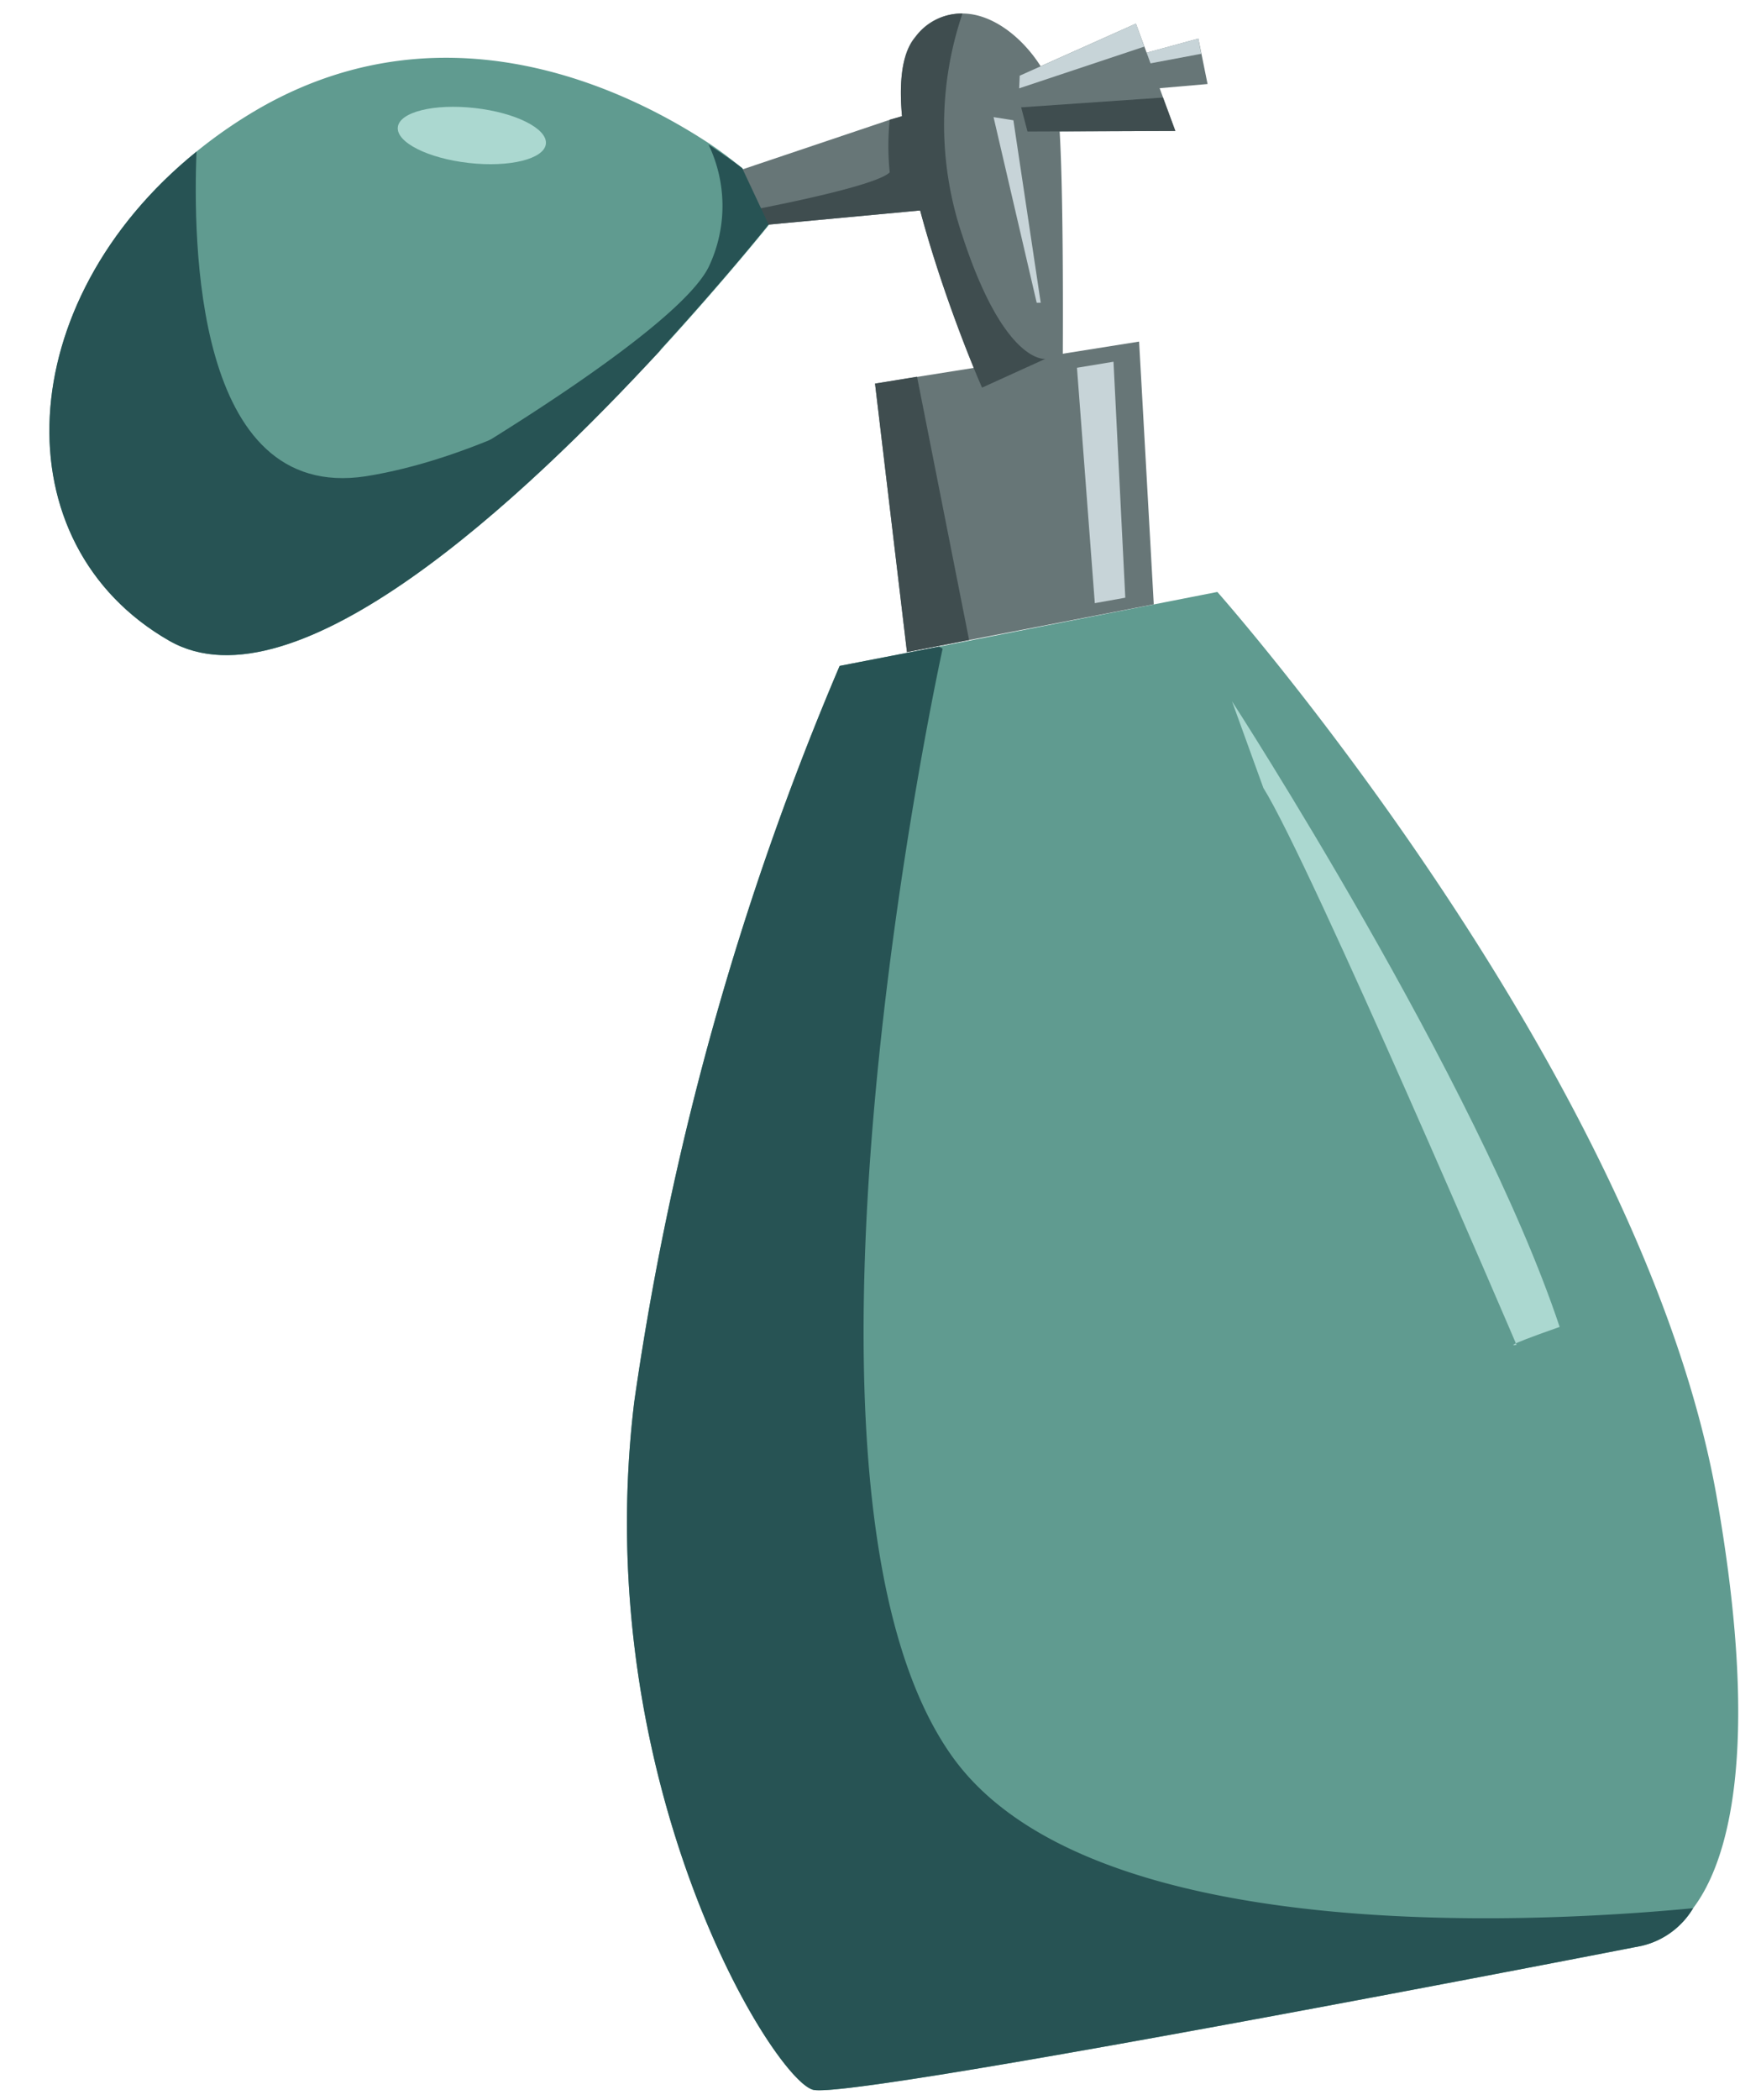 <svg xmlns="http://www.w3.org/2000/svg" viewBox="-1.72 -0.47 61.22 72.97"><title>Depositphotos_127441422_03</title><g data-name="Layer 2"><g data-name="Layer 1"><path d="M57.14 65.84a2.83 2.83 0 0 1-1.8 1.31s-27.4 5.35-28.79 5-7.82-10.74-6.22-23.91a102 102 0 0 1 7.14-25.57l3.45-.67 9.68-1.9S55.49 36.9 58 51.78c1.5 8.71.33 12.49-.86 14.06z" fill="#609b90"/><path fill="#677677" d="M36.94 1.69l3-.82.32 1.58-2.76.24-.56-1z"/><path d="M25.2 7.11s-1.59 2-3.94 4.57l-.95 1c-4.82 5.1-12.05 11.45-16.14 9.12-5.88-3.37-5.52-11.77.94-17a16.66 16.66 0 0 1 2.3-1.57C14-.47 20.33 2.79 23 4.56a14.38 14.38 0 0 1 1.3 1z" fill="#609b90"/><path d="M21.26 11.68C16.48 16.87 8.54 24.29 4.17 21.8c-5.89-3.37-5.52-11.77.94-17C5 7.82 5 17 11 16.08c3.52-.56 7.3-2.52 10.26-4.4z" fill="#275354"/><path fill="#c7d4d8" d="M38.12 1.76l1.92-.36-.1-.53-2.05.56.09.32.14.01z"/><path fill="#677677" d="M29.81 22.19l-1.11-9.33 9.18-1.46.51 9.13-8.58 1.66z"/><path d="M35.22 12.91l-2.55.58c-.06-.11-.14-.28-.25-.51-1-2.28-4-10.2-2.32-12.17A2 2 0 0 1 31.74 0c1.56 0 3.16 1.88 3.33 3.47.22 2.18.15 9.44.15 9.44z" fill="#677677"/><path fill="#677677" d="M32.85 2.55l4.92-2.2 1.37 3.73-5.41.02-.88-1.55z"/><path fill="#677677" d="M32.95 6.59l-2 .19-6.65.62-.15-.52-.07-1.46 5.14-1.73h.01l1.08-.32.71-.2 1.93 3.42z"/><path d="M57.14 65.84a2.83 2.83 0 0 1-1.8 1.31s-27.4 5.35-28.79 5-7.82-10.74-6.22-23.91a102 102 0 0 1 7.14-25.57l3.45-.67.13.07s-6.46 29.35.43 38.63c4.77 6.39 19.66 5.71 25.66 5.14z" fill="#275354"/><path d="M41.11 23.9s8.54 13.19 11.39 21.74c-2.22.78-1.5.62-1.5.62s-7.15-16.71-8.8-19.35z" fill="#abd8d0"/><path fill="#3f4d4f" d="M30.16 12.62l1.81 9.15-2.16.42-1.11-9.33 1.46-.24z"/><path fill="#c7d4d8" d="M35.72 12.31l.62 8.18 1.06-.19-.41-8.2-1.27.21z"/><path d="M34.62 12l-2.2 1c-1-2.28-4-10.2-2.32-12.17A2 2 0 0 1 31.74 0a12 12 0 0 0 0 7.73C33.2 12.2 34.62 12 34.62 12z" fill="#3f4d4f"/><path fill="#3f4d4f" d="M33.78 3.26l4.93-.34.43 1.16L34 4.1l-.22-.84z"/><path fill="#c7d4d8" d="M38.06 1.15L33.71 2.6l.02-.44L37.77.35l.29.8z"/><path fill="#c7d4d8" d="M32.82 3.6l1.5 6.45h.14l-.95-6.34-.69-.11z"/><path d="M30.95 6.78l-6.65.62-.15-.52c1.32-.25 4.6-.91 5.06-1.36a9.1 9.1 0 0 1 0-1.83l1.09-.31a4.28 4.28 0 0 0 .43 1.09 8.68 8.68 0 0 1 .22 2.31z" fill="#3f4d4f"/><path d="M25 7.33s-1.41 1.78-3.76 4.35l-.95 1-6 2.77c.23-.16 7.52-4.46 8.62-6.63a4.93 4.93 0 0 0 0-4.27c.84.56 1.17.82 1.17.82z" fill="#275354"/><ellipse cx="14.69" cy="4.24" rx=".96" ry="2.59" transform="rotate(-83.55 14.686 4.243)" fill="#abd8d0"/></g></g></svg>